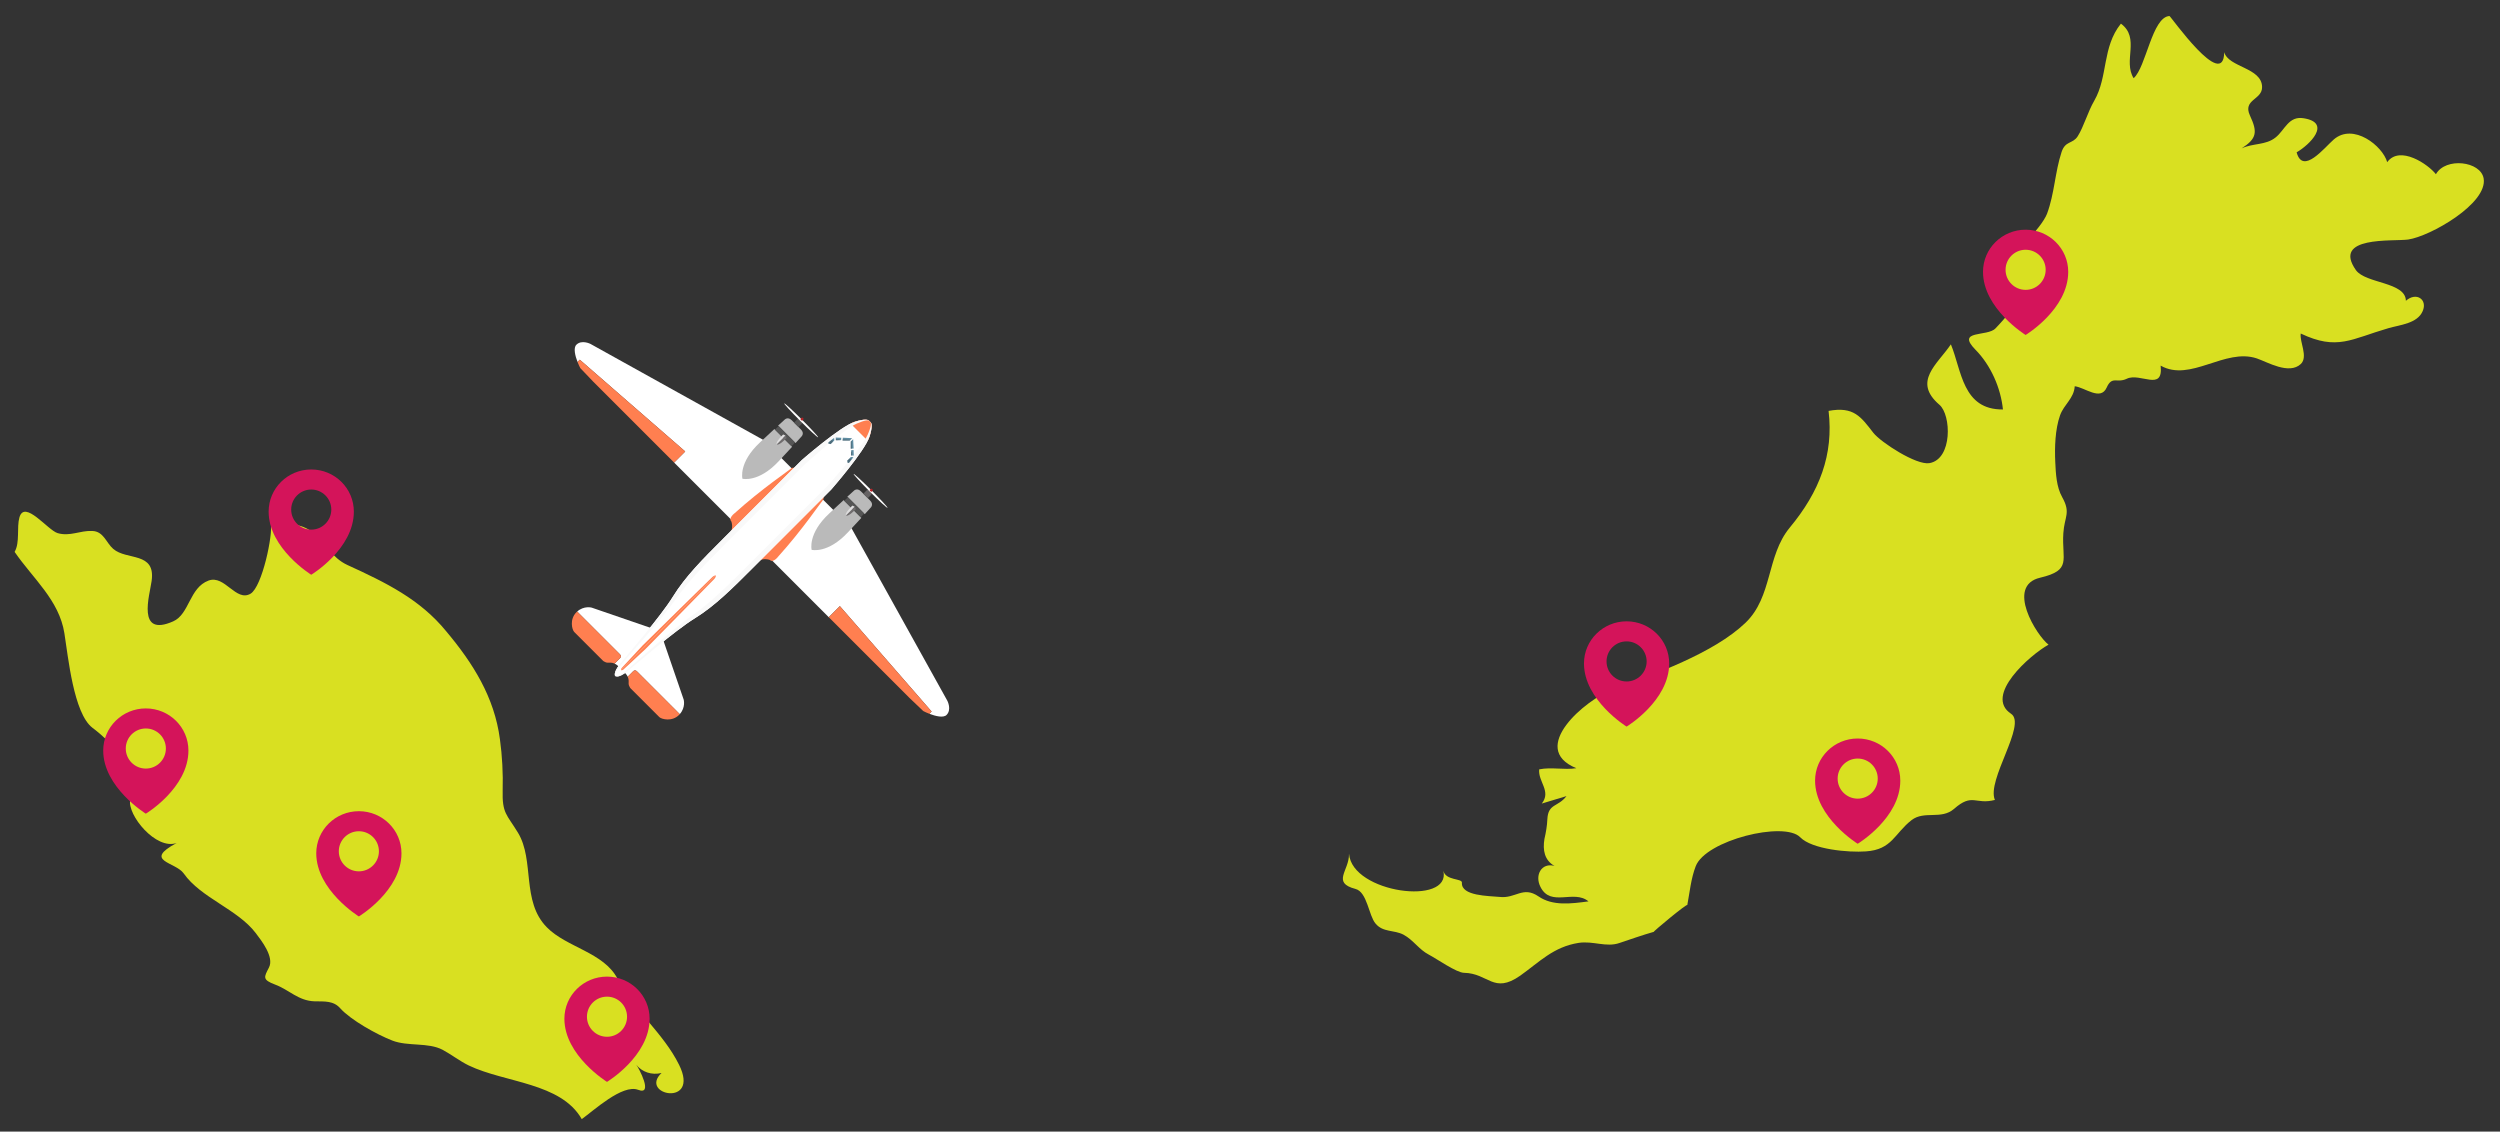 <?xml version="1.0" encoding="utf-8"?>
<!DOCTYPE svg PUBLIC "-//W3C//DTD SVG 1.1//EN" "http://www.w3.org/Graphics/SVG/1.1/DTD/svg11.dtd">
<svg version="1.1" id="Layer_1" xmlns="http://www.w3.org/2000/svg" xmlns:xlink="http://www.w3.org/1999/xlink" x="0px" y="0px"
	 width="997.447px" height="451.477px" viewBox="0 0 997.447 451.477" enable-background="new 0 0 997.447 451.477"
	 xml:space="preserve">
<rect x="0" y="0" width="997.447" height="451.477" fill="#333333" stroke="none"/>
<g>
	<path fill="#D9E021" d="M246.386,390.514c-5.456-10.56-20.404-12.523-28.228-20.563c-10.199-10.334-4.804-26.63-11.481-37.693
		c-4.489-7.375-6.369-7.674-6.123-16.961c0.191-6.562-0.187-13.853-1.093-20.334c-2.201-16.821-10.738-30.346-21.461-43.126
		c-10.434-12.768-24.015-19.377-39.416-26.43c-6.168-2.848-8.717-8.626-13.557-12.732c-4.868-4.242-10.565-3.57-16.981-4.001
		c0.931,4.659-3.449,25.397-8.06,28.188c-5.801,3.463-10.311-7.596-16.744-5.244c-7.729,2.834-7.625,13.445-14.17,16.301
		c-14.651,6.473-9.37-10.355-8.582-16.082c1.713-11.832-9.931-8.159-15.308-12.839c-2.809-2.385-3.805-7.041-8.424-7.157
		c-4.902-0.209-8.807,2.301-13.776,0.859c-3.926-1.173-13.173-13.503-15.231-6.259c-1.144,4.063,0.269,9.953-1.916,13.747
		l0.002,0.011c7.276,10.596,17.795,19.252,19.86,32.485c1.475,9.138,3.642,31.941,11.195,37.688
		c8.786,6.598,17.382,16.914,15.054,28.734c-1.226,6.028,10.29,20.172,18.542,17.223c-13.581,7.281-0.479,7.479,2.825,12.174
		c6.809,9.723,21.451,14.248,28.687,23.727c2.315,3.051,7.481,9.604,5.313,13.787c-1.958,3.83-2.793,4.84,2.514,6.834
		c5.491,2.041,9.215,6.453,15.646,6.65c4.198,0.086,7.595-0.291,10.349,2.861c4.104,4.549,14.454,10.385,20.727,12.805
		c6.225,2.412,14.246,0.629,20.041,3.676c3.61,1.943,6.701,4.43,10.439,6.256c14.53,6.957,36.728,6.802,45.081,21.4
		c4.635-3.289,16.219-14.084,22.508-11.684c6.204,2.411,0.183-8.859-0.76-9.992c2.275,2.858,6.116,4.246,10.086,3.268
		c-9.235,8.781,15.456,13.846,7.012-3.229C264.692,412.154,252.806,403.035,246.386,390.514z"/>
	<path fill="#D9E021" d="M960.778,95.571c8.832-1.267,31.864-14.39,30.142-24.381c-1.192-6.9-15.178-8.556-19.047-1.678
		c-2.975-3.882-14.388-11.723-19.432-4.813c-1.803-6.484-13.529-15.79-21.319-9.047c-3.639,3.142-12.361,14.319-14.813,5.118
		c5.065-2.901,14.213-11.794,2.777-13.592c-6.029-0.996-7.455,4.725-11.197,7.68c-3.906,3.143-9.02,2.208-13.536,4.349
		c6.053-3.933,6.439-6.442,3.32-13.134c-2.979-6.452,4.991-6.211,4.849-11.388c-0.13-7.761-13.393-7.768-15.108-13.854
		C887.186,36.644,866.06,6.43,865.571,6.392c-6.94,0.381-9.314,20.472-14.296,24.809c-4.326-6.929,2.702-16.003-5.072-21.768
		c-7.571,9.399-5.069,21.083-10.64,30.754c-2.546,4.363-4.175,10.346-6.609,14.203c-2.041,3.139-4.936,1.68-6.441,6.302
		c-2.646,8.071-2.791,16.505-5.787,24.584c-1.947,5.21-15.228,20.348-15.62,9.108c-3.611,6.539-16.23,19.239-1.147,21.218
		c9.988,1.275-0.738,12.181-3.792,15.405c-3.219,3.468-15.87,0.477-8.057,8.464c6.193,6.245,10.152,15.332,11.022,23.897
		c-16.151,0.186-16.463-15.579-20.77-25.979c-5.435,8.034-15.381,14.822-4.575,24.106c4.763,4.057,5.268,21.661-3.968,23.288
		c-5.229,0.921-19.438-8.333-22.389-12.088c-4.987-6.437-7.829-10.621-17.864-8.749c2.063,17.414-3.584,32.233-15.521,46.6
		c-9.311,11.293-6.76,27.507-17.65,37.954c-12.675,12.145-36.487,20.588-53.046,26.648c-10.453,3.813-33.904,23.356-14.428,31.354
		c-4.951,0.777-9.829-0.543-14.821,0.461c-0.473,4.955,4.93,8.724,1.038,13.647c3.272-0.963,6.604-1.961,9.862-2.985
		c-3.418,4.474-7.304,2.877-7.635,9.203c-0.112,2.649-0.544,5.235-1.162,7.864c-0.761,4.529,0.031,8.56,4.019,10.804
		c-5.136-1.442-8.023,3.63-5.603,8.373c4.123,8.221,13.318,0.892,19.154,5.771c-6.896,0.904-14.246,1.933-19.941-1.99
		c-6.258-4.284-9.11,0.986-15.58,0.203c-4.2-0.412-15.362-0.319-14.979-5.678c0.171-1.766-6.488-0.777-7.402-4.74
		c3.201,14.041-36.352,8.963-37.633-6.733l-0.021,0.004c0.17,6.617-7.05,11.44,2.57,13.957c4.726,1.219,5.271,10.621,8.037,13.834
		c3.003,3.603,7.322,2.416,11.17,4.438c3.935,2.131,6.121,5.908,10.105,7.967c3.203,1.679,10.986,7.168,13.974,7.229
		c9.84,0.168,11.774,8.595,22.418,1.175c7.708-5.479,13.307-11.533,23.317-13.107c5.78-0.91,11.11,1.91,16.393,0.014
		c4.533-1.518,9.069-3.123,13.646-4.43c-0.66,0.188,13.545-11.652,13.345-10.645c0.943-4.994,1.479-10.668,3.354-15.509
		c3.948-10.387,35.37-18.141,41.7-11.573c4.71,4.834,19.302,6.151,26.214,5.635c10.48-0.711,11.342-7.129,18.243-12.5
		c5.075-3.887,11.786-0.027,16.901-4.449c7.42-6.533,8.423-1.541,16.32-3.58c-3.437-7.885,12.84-30.186,6.45-34.377
		c-10.978-7.234,7.616-23.51,14.95-27.573c-4.646-3.512-17.256-23.481-3.354-26.718c12.828-3.031,8.559-7.041,9.261-17.759
		c0.432-6.677,3.064-8.073-0.444-14.344c-2.319-4.1-2.567-9.45-2.775-14c-0.272-5.763-0.081-13.046,1.909-18.68
		c1.562-4.36,5.559-6.747,5.854-11.601c4.058,0.455,10.296,5.979,12.74,0.534c2.18-4.842,4.051-1.623,8.019-3.521
		c5.332-2.596,14.688,5.335,13.518-5.246c11.882,6.757,25.643-7.162,38.377-2.873c4.27,1.449,12.859,6.634,17.561,2.214
		c2.996-2.873-0.578-8.835-0.038-12.146c14.614,6.949,20.195,2.145,35.029-2.146c4.656-1.347,11.489-1.835,13.619-6.799
		c2.014-4.599-2.498-7.801-6.701-4.122c-0.104-7.55-15.982-6.799-19.918-12.202C930.298,94.031,954.632,96.394,960.778,95.571z"/>
</g>
<g>
	<path fill="#FFFFFF" d="M316.043,187.022l-4.345-4.344l-7.147-7.15l-68.979-38.319c0,0-3.488-1.787-5.616,0.342
		c-1.272,1.271-0.474,4.434,0.464,6.861l0.899-0.9l42.063,36.615l-4.427,4.427c13.164,13.164,24.778,24.778,24.778,24.778
		L316.043,187.022z"/>
	<path fill="#FF7F50" d="M231.32,143.512l-0.899,0.9c0.389,1.004,0.797,1.881,1.103,2.452l5.244,5.5
		c6.945,6.947,20.206,20.207,32.188,32.188l4.427-4.427L231.32,143.512z"/>
	<path fill="#FF7F50" d="M317.597,186.79c0,0-1.342-0.51-2.012,0.159c-0.672,0.671-11.815,8.173-22.419,17.755
		c0,0-2.712,2.009-1.37,3.351c0,0,1.087,3.004-0.797,4.887c-1.886,1.885,6.066-1.662,6.066-1.662L317.597,186.79z"/>
	<path fill="#FFFFFF" d="M328.185,199.162l4.345,4.346l7.151,7.151l38.316,68.975c0,0,1.786,3.487-0.342,5.617
		c-1.271,1.271-4.433,0.476-6.858-0.461l0.899-0.901l-36.615-42.063l-4.427,4.428c-13.164-13.164-24.779-24.78-24.779-24.78
		L328.185,199.162z"/>
	<path fill="#FF7F50" d="M371.697,283.889l-0.899,0.901c-1.007-0.394-1.89-0.806-2.451-1.104l-5.503-5.244
		c-6.947-6.948-20.206-20.207-32.188-32.188l4.428-4.428L371.697,283.889z"/>
	<path fill="#FF7F50" d="M328.416,197.61c0,0,0.513,1.345-0.155,2.013c-0.671,0.671-8.177,11.813-17.758,22.417
		c0,0-2.013,2.71-3.352,1.37c0,0-3.001-1.084-4.884,0.8c-1.885,1.885,1.659-6.07,1.659-6.07L328.416,197.61z"/>
	<path fill="#FFFFFF" d="M346.921,174.159c1.215-3.806,0.864-5.177,0.479-5.665l0,0l0,0c-0.052-0.063-0.104-0.115-0.152-0.151
		l-0.384-0.384c-0.038-0.048-0.089-0.1-0.151-0.152l0,0l0,0c-0.489-0.386-1.858-0.735-5.667,0.476
		c-5.812,1.854-21.137,15.265-21.137,15.265s-23.5,23.5-31.485,31.486c-7.981,7.981-15.006,15.006-19.926,22.991
		c-4.917,7.979-18.412,23.52-21.224,27.012c-2.806,3.492-1.83,4.725-1.83,4.725s1.237,0.98,4.728-1.828
		c3.49-2.813,19.032-16.307,27.012-21.223c7.984-4.92,15.01-11.943,22.99-19.925c7.985-7.985,31.485-31.486,31.485-31.486
		S345.071,179.973,346.921,174.159z"/>
	<path fill="#FFFFFF" d="M236.076,242.43c0,0-3.068-0.861-5.801,1.566c3.771,3.771,16.432,16.431,17.083,17.081
		c0.768,0.768,0.086,1.448,0.086,1.448l-2.23,2.23c0.468,0.215,0.96,0.541,1.464,1.043c0.949,0.949,1.271,1.271,1.363,1.363
		l12.048-16.477L236.076,242.43z"/>
	<path fill="#FF7F50" d="M247.359,261.078c-0.651-0.65-13.313-13.311-17.083-17.081c-0.093,0.08-0.188,0.171-0.281,0.258
		c-0.016,0.017-0.029,0.03-0.029,0.03c-2.829,2.829-1.722,6.998-0.868,7.852c0.85,0.853,11.579,11.579,11.579,11.579
		s0.464,0.335,1.029,0.538c0.241,0.082,0.504,0.145,0.759,0.146c0.606-0.002,1.598-0.17,2.751,0.356l2.23-2.231
		C247.445,262.525,248.126,261.845,247.359,261.078z"/>
	<path fill="#FFFFFF" d="M272.777,279.132c0,0,0.862,3.066-1.564,5.8c-3.772-3.771-16.432-16.431-17.083-17.082
		c-0.768-0.768-1.448-0.086-1.448-0.086l-2.229,2.229c-0.218-0.471-0.54-0.96-1.049-1.469c-0.944-0.944-1.267-1.268-1.36-1.36
		l16.479-12.047L272.777,279.132z"/>
	<path fill="#FF7F50" d="M254.129,267.85c0.651,0.651,13.311,13.311,17.083,17.082c-0.08,0.094-0.171,0.188-0.261,0.28
		c-0.016,0.017-0.029,0.031-0.029,0.031c-2.829,2.828-7.001,1.717-7.851,0.868c-0.853-0.854-11.578-11.579-11.578-11.579
		s-0.335-0.464-0.54-1.031c-0.083-0.242-0.146-0.506-0.146-0.76c0.003-0.605,0.168-1.597-0.355-2.749l2.229-2.229
		C252.681,267.764,253.362,267.083,254.129,267.85z"/>
	<g>
		<path fill="#FF7F50" d="M284.277,230.166c-0.727,0.639-27.975,27.46-27.975,27.46l-8.282,8.921c0,0-0.4,0.615-0.188,0.828
			l37.807-37.809C285.639,229.566,284.998,229.525,284.277,230.166z"/>
		<path fill="#FF7F50" d="M285.042,230.932c0.64-0.722,0.598-1.365,0.598-1.365l-37.807,37.809c0.214,0.215,0.83-0.188,0.83-0.188
			l8.917-8.285C257.579,258.902,284.404,231.659,285.042,230.932z"/>
	</g>
	<path fill="#BABABA" d="M319.713,174.229c0,0,1.445-1.275-0.171-2.894c-1.617-1.616-1.831-1.83-1.831-1.83
		s-0.211-0.212-1.831-1.833c-1.619-1.618-2.896-0.171-2.896-0.171s-0.39,0.332-2.533,2.302l6.962,6.962
		C319.381,174.621,319.713,174.229,319.713,174.229z"/>
	<path fill="#BABABA" d="M310.704,184c2.317-2.485,4.041-4.348,5.33-5.741l-7.081-7.079c-1.393,1.287-3.252,3.014-5.739,5.33
		c-8.667,8.067-7.003,14.495-7.003,14.495S302.638,192.666,310.704,184z"/>
	<path fill="#555555" d="M317.204,176.557l-6.547-6.548c-0.427,0.391-0.918,0.849-1.492,1.384l6.654,6.654
		C316.356,177.473,316.812,176.979,317.204,176.557z"/>
	<path fill="#DEDDDE" d="M312.465,173.345c0,0-3.292,3.161-2.524,3.929l3.449-3.45C313.39,173.824,313.134,173.631,312.465,173.345z
		"/>
	<path fill="#706D6E" d="M313.865,174.746c0,0-3.16,3.293-3.925,2.528l3.449-3.45C313.39,173.824,313.581,174.079,313.865,174.746z"
		/>
	<path fill="#555555" d="M319.976,167.896c-0.122-0.123-0.203-0.203-0.266-0.266c0,0-0.001-0.002-0.009-0.009
		c-0.013-0.012-0.045-0.045-0.106-0.105c-0.007-0.007-0.009-0.009-0.009-0.009c-0.063-0.062-0.146-0.146-0.269-0.269
		c-0.489-0.488-1.203,0.076-1.203,0.076l-1.298,1.299l0.839,0.839l0.107,0.107l0.839,0.838l1.298-1.298
		C319.901,169.099,320.467,168.385,319.976,167.896z"/>
	<path fill="#BABABA" d="M347.33,202.599c0,0,1.446-1.279-0.17-2.896c-1.62-1.62-1.833-1.833-1.833-1.833s-0.214-0.214-1.83-1.83
		c-1.618-1.619-2.895-0.17-2.895-0.17s-0.393,0.329-2.535,2.298l6.961,6.962C346.997,202.988,347.33,202.599,347.33,202.599z"/>
	<path fill="#BABABA" d="M338.323,212.368c2.315-2.486,4.043-4.347,5.33-5.744l-7.08-7.079c-1.394,1.29-3.256,3.016-5.739,5.332
		c-8.666,8.066-7.008,14.496-7.008,14.496S330.259,221.032,338.323,212.368z"/>
	<path fill="#555555" d="M344.793,204.894l-6.491-6.491c-0.421,0.392-0.917,0.853-1.488,1.382l6.601,6.599
		C343.944,205.813,344.404,205.318,344.793,204.894z"/>
	<path fill="#DEDDDE" d="M340.078,201.714c0,0-3.286,3.163-2.521,3.929l3.45-3.45C341.006,202.192,340.752,202.003,340.078,201.714z
		"/>
	<path fill="#706D6E" d="M341.485,203.12c0,0-3.161,3.29-3.928,2.522l3.45-3.45C341.006,202.192,341.199,202.451,341.485,203.12z"/>
	<path fill="#656263" d="M347.594,196.26c-0.12-0.119-0.206-0.205-0.264-0.262c0,0-0.003-0.002-0.011-0.01
		c-0.012-0.014-0.043-0.043-0.109-0.11c-0.003-0.002-0.005-0.004-0.01-0.009c-0.059-0.06-0.142-0.143-0.262-0.263
		c-0.492-0.491-1.203,0.075-1.203,0.075l-1.299,1.299l0.835,0.835l0.109,0.109l0.841,0.841l1.298-1.299
		C347.52,197.466,348.085,196.752,347.594,196.26z"/>
	
		<ellipse transform="matrix(0.707 -0.707 0.707 0.707 -24.808 275.256)" fill="#FFFFFF" cx="319.665" cy="167.556" rx="0.418" ry="9.573"/>
	<path fill="#FFFFFF" d="M354.115,202.625c-0.165,0.164-3.33-2.732-7.069-6.473c-3.736-3.737-6.634-6.901-6.469-7.065
		c0.163-0.163,3.326,2.735,7.063,6.472C351.379,199.299,354.277,202.461,354.115,202.625z"/>
	<path fill="#B52126" d="M320.528,166.944c-0.048-0.049-0.08-0.082-0.104-0.105c0,0,0,0-0.001-0.001
		c-0.005-0.005-0.021-0.019-0.043-0.043l-0.005-0.005c-0.022-0.024-0.056-0.056-0.101-0.1c-0.189-0.191-0.468,0.027-0.468,0.027
		l-0.505,0.505l0.326,0.326l0.042,0.041l0.323,0.324l0.504-0.504C320.497,167.408,320.715,167.131,320.528,166.944z"/>
	<path fill="#B52126" d="M348.143,195.309c-0.045-0.044-0.08-0.079-0.1-0.099c0,0,0,0-0.008-0.006
		c-0.005-0.005-0.017-0.018-0.042-0.042l-0.002-0.003c-0.024-0.025-0.055-0.055-0.104-0.104c-0.188-0.188-0.466,0.029-0.466,0.029
		l-0.503,0.502l0.325,0.326l0.041,0.041l0.326,0.325l0.503-0.503C348.114,195.775,348.334,195.5,348.143,195.309z"/>
	<path fill="#FF7F50" d="M346.205,175.849c0.311-0.623,0.557-1.189,0.716-1.689c1.215-3.806,0.864-5.177,0.479-5.665
		c-0.052-0.063-0.104-0.115-0.152-0.151l-0.384-0.384c-0.038-0.048-0.089-0.1-0.151-0.152l0,0c-0.489-0.386-1.858-0.735-5.667,0.476
		c-0.496,0.162-1.065,0.406-1.687,0.719L346.205,175.849z"/>
	<path fill="#F9F9F9" d="M247.637,265.398c2.894-3.408,16.647-18.69,21.949-26.289c5.305-7.6,12.328-14.623,20.311-22.604
		c7.983-7.984,31.484-31.485,31.484-31.485s15.082-13.656,20.401-15.999c3.483-1.537,4.639-1.403,5.019-1.129
		c0.009,0.009,0.02,0.02,0.031,0.027c-0.035-0.038-0.071-0.075-0.118-0.114l0,0c-0.491-0.384-1.859-0.732-5.669,0.479
		c-5.812,1.854-21.137,15.265-21.137,15.265s-23.5,23.5-31.483,31.484c-7.983,7.983-15.006,15.006-19.926,22.99
		c-4.918,7.98-18.413,23.521-21.225,27.014c-2.807,3.49-1.83,4.725-1.83,4.725S244.743,268.802,247.637,265.398z"/>
	<path fill="#F9F9F9" d="M346.921,174.159c1.215-3.806,0.864-5.177,0.48-5.666c-0.041-0.047-0.081-0.088-0.114-0.118
		c0.006,0.009,0.018,0.021,0.025,0.029c0.277,0.384,0.409,1.536-1.127,5.021c-2.35,5.315-15.998,20.404-15.998,20.404
		s-23.502,23.501-31.484,31.484s-15.006,15.005-22.606,20.309c-7.601,5.298-22.884,19.051-26.292,21.946
		c-3.405,2.896-4.363,2.191-4.363,2.191s1.237,0.98,4.728-1.828c3.49-2.813,19.032-16.307,27.015-21.225
		c7.984-4.92,15.007-11.941,22.99-19.926c7.982-7.982,31.482-31.483,31.482-31.483S345.071,179.973,346.921,174.159z"/>
	<polygon fill="#608DA2" points="339.995,174.818 339.037,175.777 336.16,175.778 336.272,174.63 	"/>
	<polygon fill="#608DA2" points="335.656,174.65 335.589,175.609 333.482,175.67 333.439,174.564 	"/>
	<polygon fill="#608DA2" points="332.78,174.714 332.887,175.714 331.416,177.184 330.504,176.99 330.545,176.438 	"/>
	<polygon fill="#608DA2" points="340.389,175.211 339.431,176.17 339.428,179.045 340.578,178.936 	"/>
	<polygon fill="#608DA2" points="340.559,179.552 339.598,179.618 339.537,181.725 340.643,181.768 	"/>
	<polygon fill="#608DA2" points="340.492,182.427 339.494,182.32 338.023,183.792 338.217,184.703 338.769,184.662 	"/>
	<g>
		<polygon opacity="0.3" fill="#231F20" enable-background="new    " points="336.16,175.778 339.037,175.777 339.357,175.457 
			336.212,175.295 		"/>
		<polygon opacity="0.3" fill="#231F20" enable-background="new    " points="333.463,175.226 333.482,175.67 334.992,175.627 
			335.018,175.289 		"/>
		<polygon opacity="0.3" fill="#231F20" enable-background="new    " points="330.533,176.592 330.504,176.99 331.416,177.184 
			332.248,176.353 332.144,175.352 		"/>
		<polygon opacity="0.3" fill="#231F20" enable-background="new    " points="339.914,178.998 339.75,175.85 339.431,176.17 
			339.428,179.045 		"/>
		<polygon opacity="0.3" fill="#231F20" enable-background="new    " points="339.979,181.742 339.92,180.19 339.581,180.214 
			339.537,181.725 		"/>
		<polygon opacity="0.3" fill="#231F20" enable-background="new    " points="338.615,184.674 339.857,183.064 338.856,182.959 
			338.023,183.792 338.217,184.703 		"/>
	</g>
</g>
<g>
	<path fill="#D4145A" d="M143.179,323.646c-9.389,0-17,7.521-17,16.801c0,14.699,17,25.199,17,25.199s17-10.236,17-25.199
		C160.179,331.168,152.567,323.646,143.179,323.646z M143.179,347.646c-4.418,0-8-3.582-8-8s3.582-8,8-8s8,3.582,8,8
		S147.597,347.646,143.179,347.646z"/>
	<path fill="#D4145A" d="M58.179,282.646c-9.389,0-17,7.521-17,16.801c0,14.699,17,25.199,17,25.199s17-10.236,17-25.199
		C75.179,290.168,67.567,282.646,58.179,282.646z M58.179,306.646c-4.418,0-8-3.582-8-8s3.582-8,8-8s8,3.582,8,8
		S62.597,306.646,58.179,306.646z"/>
	<path fill="#D4145A" d="M242.179,389.646c-9.389,0-17,7.521-17,16.801c0,14.7,17,25.2,17,25.2s17-10.237,17-25.2
		C259.179,397.168,251.567,389.646,242.179,389.646z M242.179,413.647c-4.418,0-8-3.582-8-8c0-4.419,3.582-8,8-8s8,3.581,8,8
		C250.179,410.065,246.597,413.647,242.179,413.647z"/>
	<path fill="#D4145A" d="M808.179,91.647c-9.39,0-17,7.521-17,16.8c0,14.7,17,25.2,17,25.2s17-10.237,17-25.2
		C825.179,99.168,817.567,91.647,808.179,91.647z M808.179,115.647c-4.418,0-8-3.582-8-8s3.582-8,8-8s8,3.582,8,8
		S812.597,115.647,808.179,115.647z"/>
	<path fill="#D4145A" d="M648.975,247.896c-9.389,0-17,7.521-17,16.799c0,14.701,17,25.201,17,25.201s17-10.237,17-25.201
		C665.975,255.417,658.363,247.896,648.975,247.896z M648.975,271.896c-4.418,0-8-3.582-8-8s3.582-8,8-8s8,3.582,8,8
		S653.393,271.896,648.975,271.896z"/>
	<path fill="#D4145A" d="M741.179,294.646c-9.39,0-17,7.521-17,16.801c0,14.699,17,25.199,17,25.199s17-10.236,17-25.199
		C758.179,302.168,750.567,294.646,741.179,294.646z M741.179,318.646c-4.418,0-8-3.582-8-8s3.582-8,8-8s8,3.582,8,8
		S745.597,318.646,741.179,318.646z"/>
	<path fill="#D4145A" d="M141.179,204.114c0-9.278-7.611-16.8-17-16.8s-17,7.521-17,16.8c0,14.7,17,25.2,17,25.2
		S141.179,219.077,141.179,204.114z M124.179,211.314c-4.418,0-8-3.582-8-8s3.582-8,8-8s8,3.582,8,8
		S128.597,211.314,124.179,211.314z"/>
</g>
</svg>
